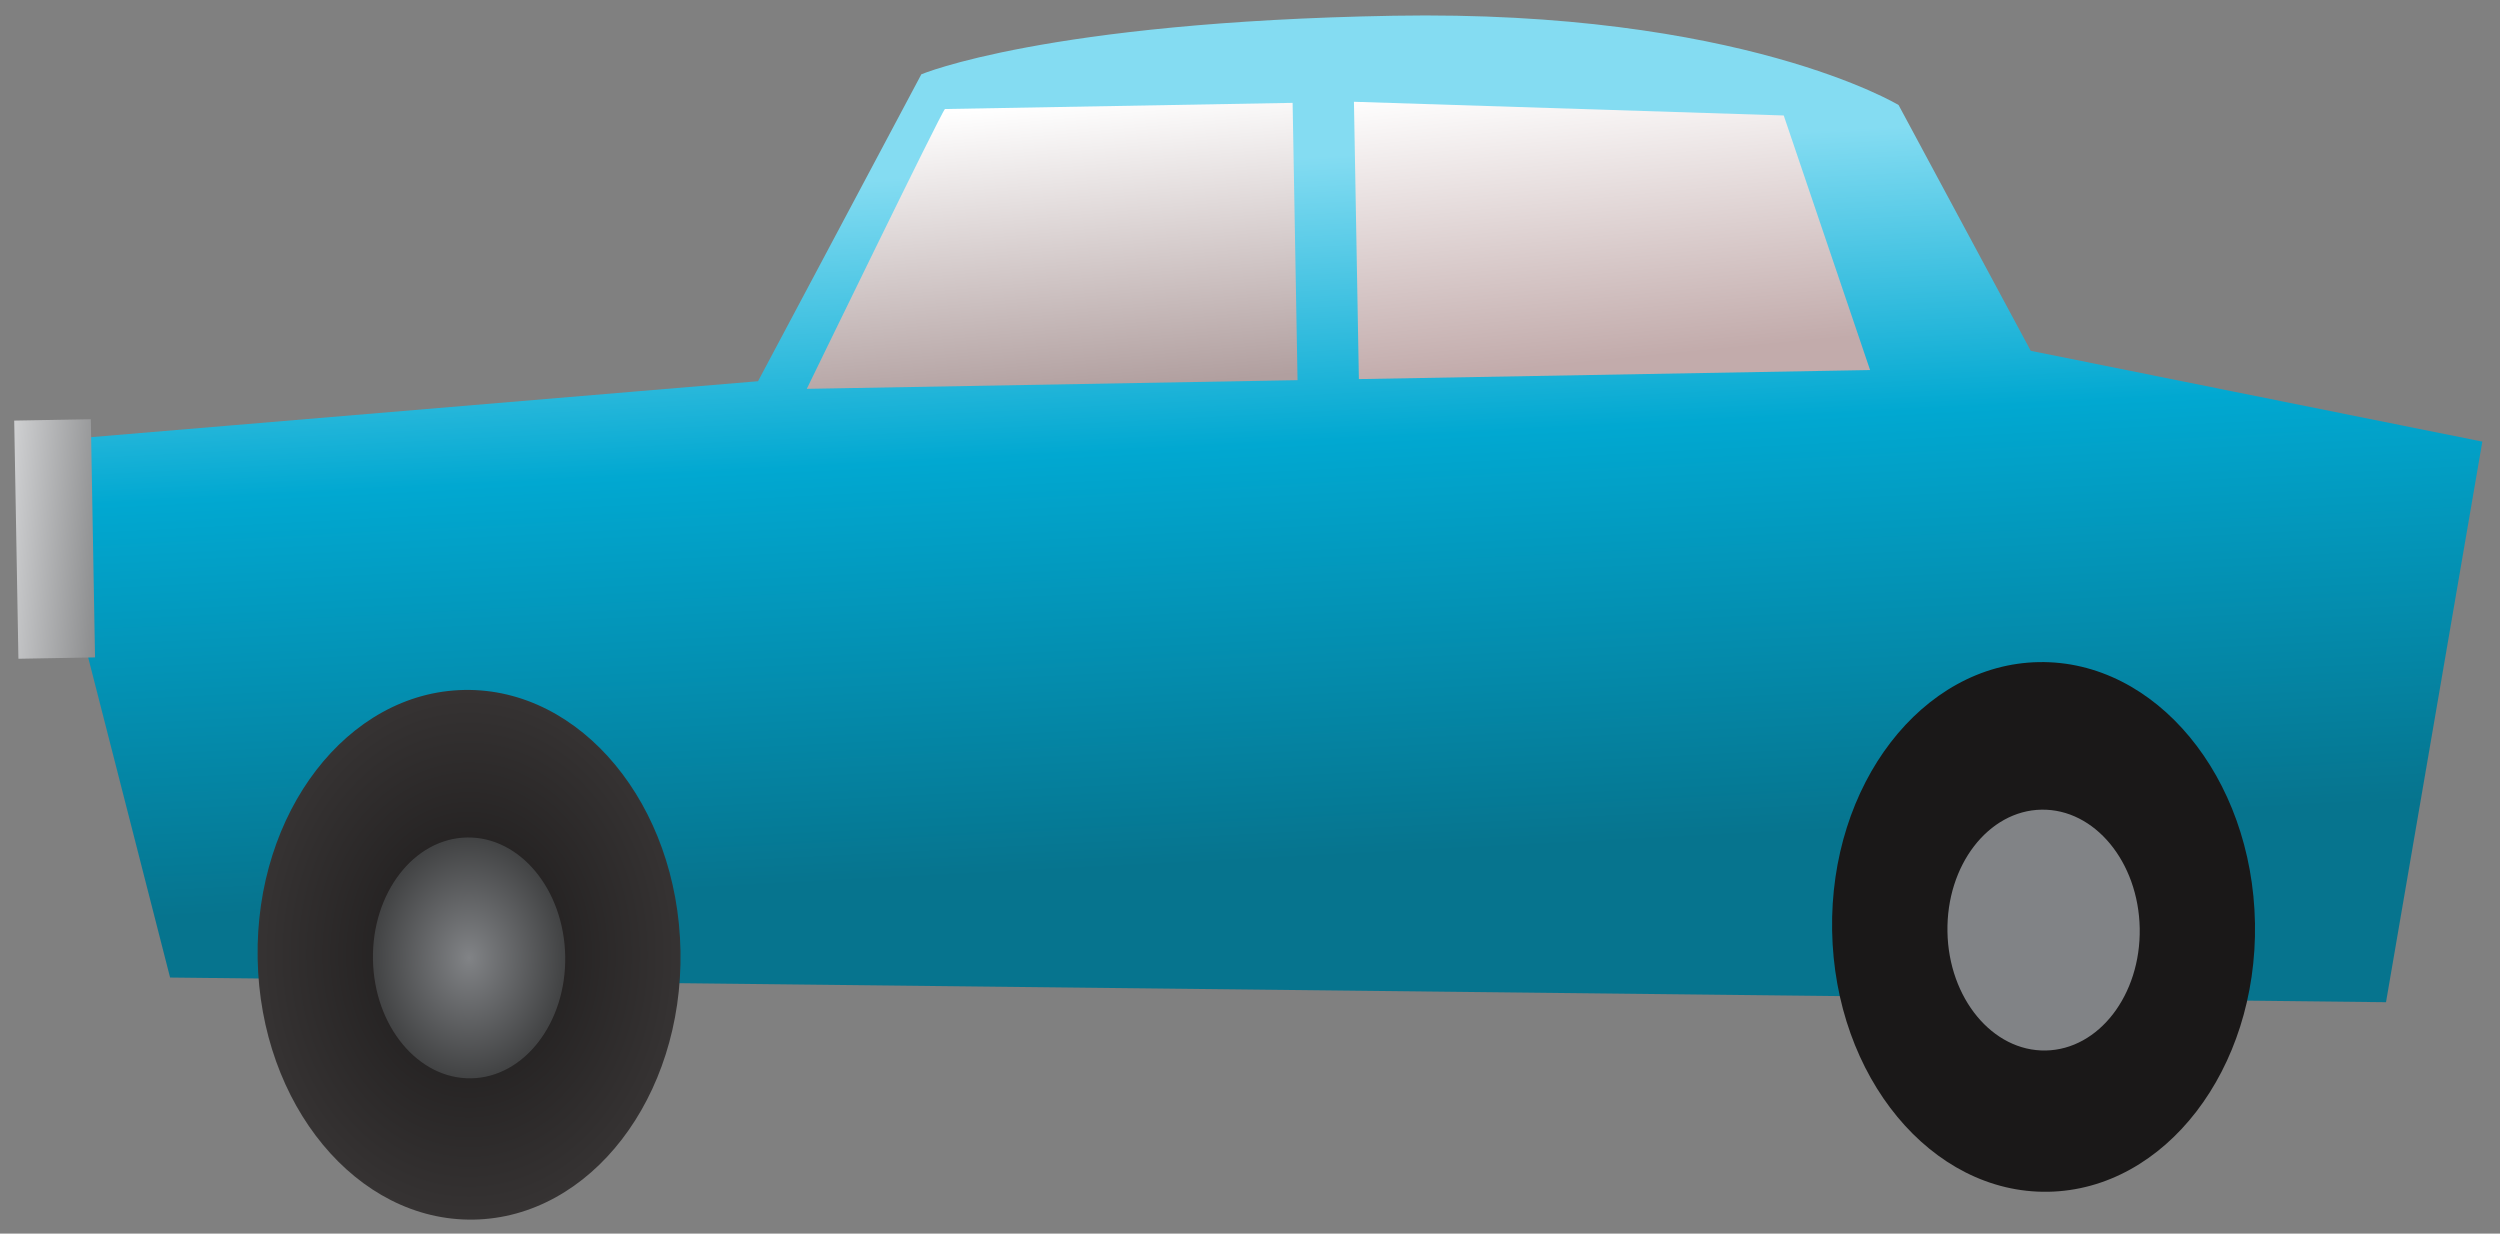 <svg id="Group_35" data-name="Group 35" xmlns="http://www.w3.org/2000/svg" xmlns:xlink="http://www.w3.org/1999/xlink" width="253.327" height="125" viewBox="0 0 253.327 125">
  <rect x="0" y="0" width="253.327" height="125" fill="#808080" stroke="none"/>
  <defs>
    <clipPath id="clip-path">
      <rect id="Rectangle_11" data-name="Rectangle 11" width="253.327" height="125" fill="none"/>
    </clipPath>
    <linearGradient id="linear-gradient" x1="0.342" y1="0.171" x2="0.43" y2="0.867" gradientUnits="objectBoundingBox">
      <stop offset="0" stop-color="#84dcf2"/>
      <stop offset="0.406" stop-color="#01a8d1"/>
      <stop offset="1" stop-color="#06748e"/>
    </linearGradient>
    <linearGradient id="linear-gradient-2" x1="0.5" x2="0.65" y2="1" gradientUnits="objectBoundingBox">
      <stop offset="0" stop-color="#fff"/>
      <stop offset="1" stop-color="#b19f9f"/>
    </linearGradient>
    <linearGradient id="linear-gradient-3" x1="0.159" y1="-0.049" x2="0.342" y2="0.961" gradientUnits="objectBoundingBox">
      <stop offset="0" stop-color="#fff"/>
      <stop offset="1" stop-color="#c2abab"/>
    </linearGradient>
    <radialGradient id="radial-gradient" cx="0.5" cy="0.5" r="0.5" gradientUnits="objectBoundingBox">
      <stop offset="0" stop-color="#1a1818"/>
      <stop offset="1" stop-color="#363333"/>
    </radialGradient>
    <radialGradient id="radial-gradient-2" cx="0.5" cy="0.5" r="0.5" gradientUnits="objectBoundingBox">
      <stop offset="0" stop-color="#818386"/>
      <stop offset="1" stop-color="#414243"/>
    </radialGradient>
    <linearGradient id="linear-gradient-4" x1="-0.397" y1="0.299" x2="1.559" y2="0.823" gradientUnits="objectBoundingBox">
      <stop offset="0" stop-color="#e0e1e3"/>
      <stop offset="1" stop-color="#707172"/>
    </linearGradient>
  </defs>
  <g id="Group_14" data-name="Group 14" clip-path="url(#clip-path)">
    <path id="Path_9" data-name="Path 9" d="M211.506,19.587s-15.972-9.67-51.2-9.047-47.824,5.934-47.824,5.934l-16.549,31.1L83.605,48.606,42.99,52.014,22.47,53.735,36.357,108l224.541,2.5,9.76-56.806-45.759-9.2Z" transform="translate(-19.122 -8.945)" fill="url(#linear-gradient)"/>
    <path id="Path_10" data-name="Path 10" d="M597.854,69.95l.5,28.1-49.729.879S562.4,70.577,562.629,70.573l35.224-.623" transform="translate(-466.873 -59.527)" fill="url(#linear-gradient-2)"/>
    <path id="Path_11" data-name="Path 11" d="M920.734,69.212l.5,28.1,51.8-.916L964.285,70.6Z" transform="translate(-783.538 -58.899)" fill="url(#linear-gradient-3)"/>
    <path id="Path_12" data-name="Path 12" d="M1245.882,477.46c.261,14.821,10.065,26.665,21.9,26.456s21.209-12.393,20.948-27.214-10.065-26.665-21.9-26.456-21.21,12.393-20.948,27.214" transform="translate(-1060.232 -383.154)" fill="#1a1818"/>
    <path id="Path_13" data-name="Path 13" d="M1324.331,562.971c.12,6.739,4.577,12.125,9.957,12.029s9.644-5.635,9.525-12.374-4.577-12.125-9.956-12.03-9.645,5.635-9.526,12.374" transform="translate(-1126.994 -468.552)" fill="#818386"/>
    <path id="Path_14" data-name="Path 14" d="M175.163,496.393c.262,14.82,10.066,26.665,21.9,26.456s21.21-12.393,20.948-27.214-10.066-26.665-21.9-26.456-21.21,12.393-20.948,27.214" transform="translate(-149.057 -399.266)" fill="url(#radial-gradient)"/>
    <path id="Path_15" data-name="Path 15" d="M253.614,581.9c.119,6.739,4.577,12.125,9.956,12.03s9.644-5.635,9.525-12.374-4.577-12.125-9.956-12.029-9.644,5.635-9.525,12.374" transform="translate(-215.822 -484.664)" fill="url(#radial-gradient-2)"/>
    <rect id="Rectangle_10" data-name="Rectangle 10" width="7.765" height="24.137" transform="translate(1.44 42.619) rotate(-1.013)" fill="url(#linear-gradient-4)"/>
  </g>
</svg>
